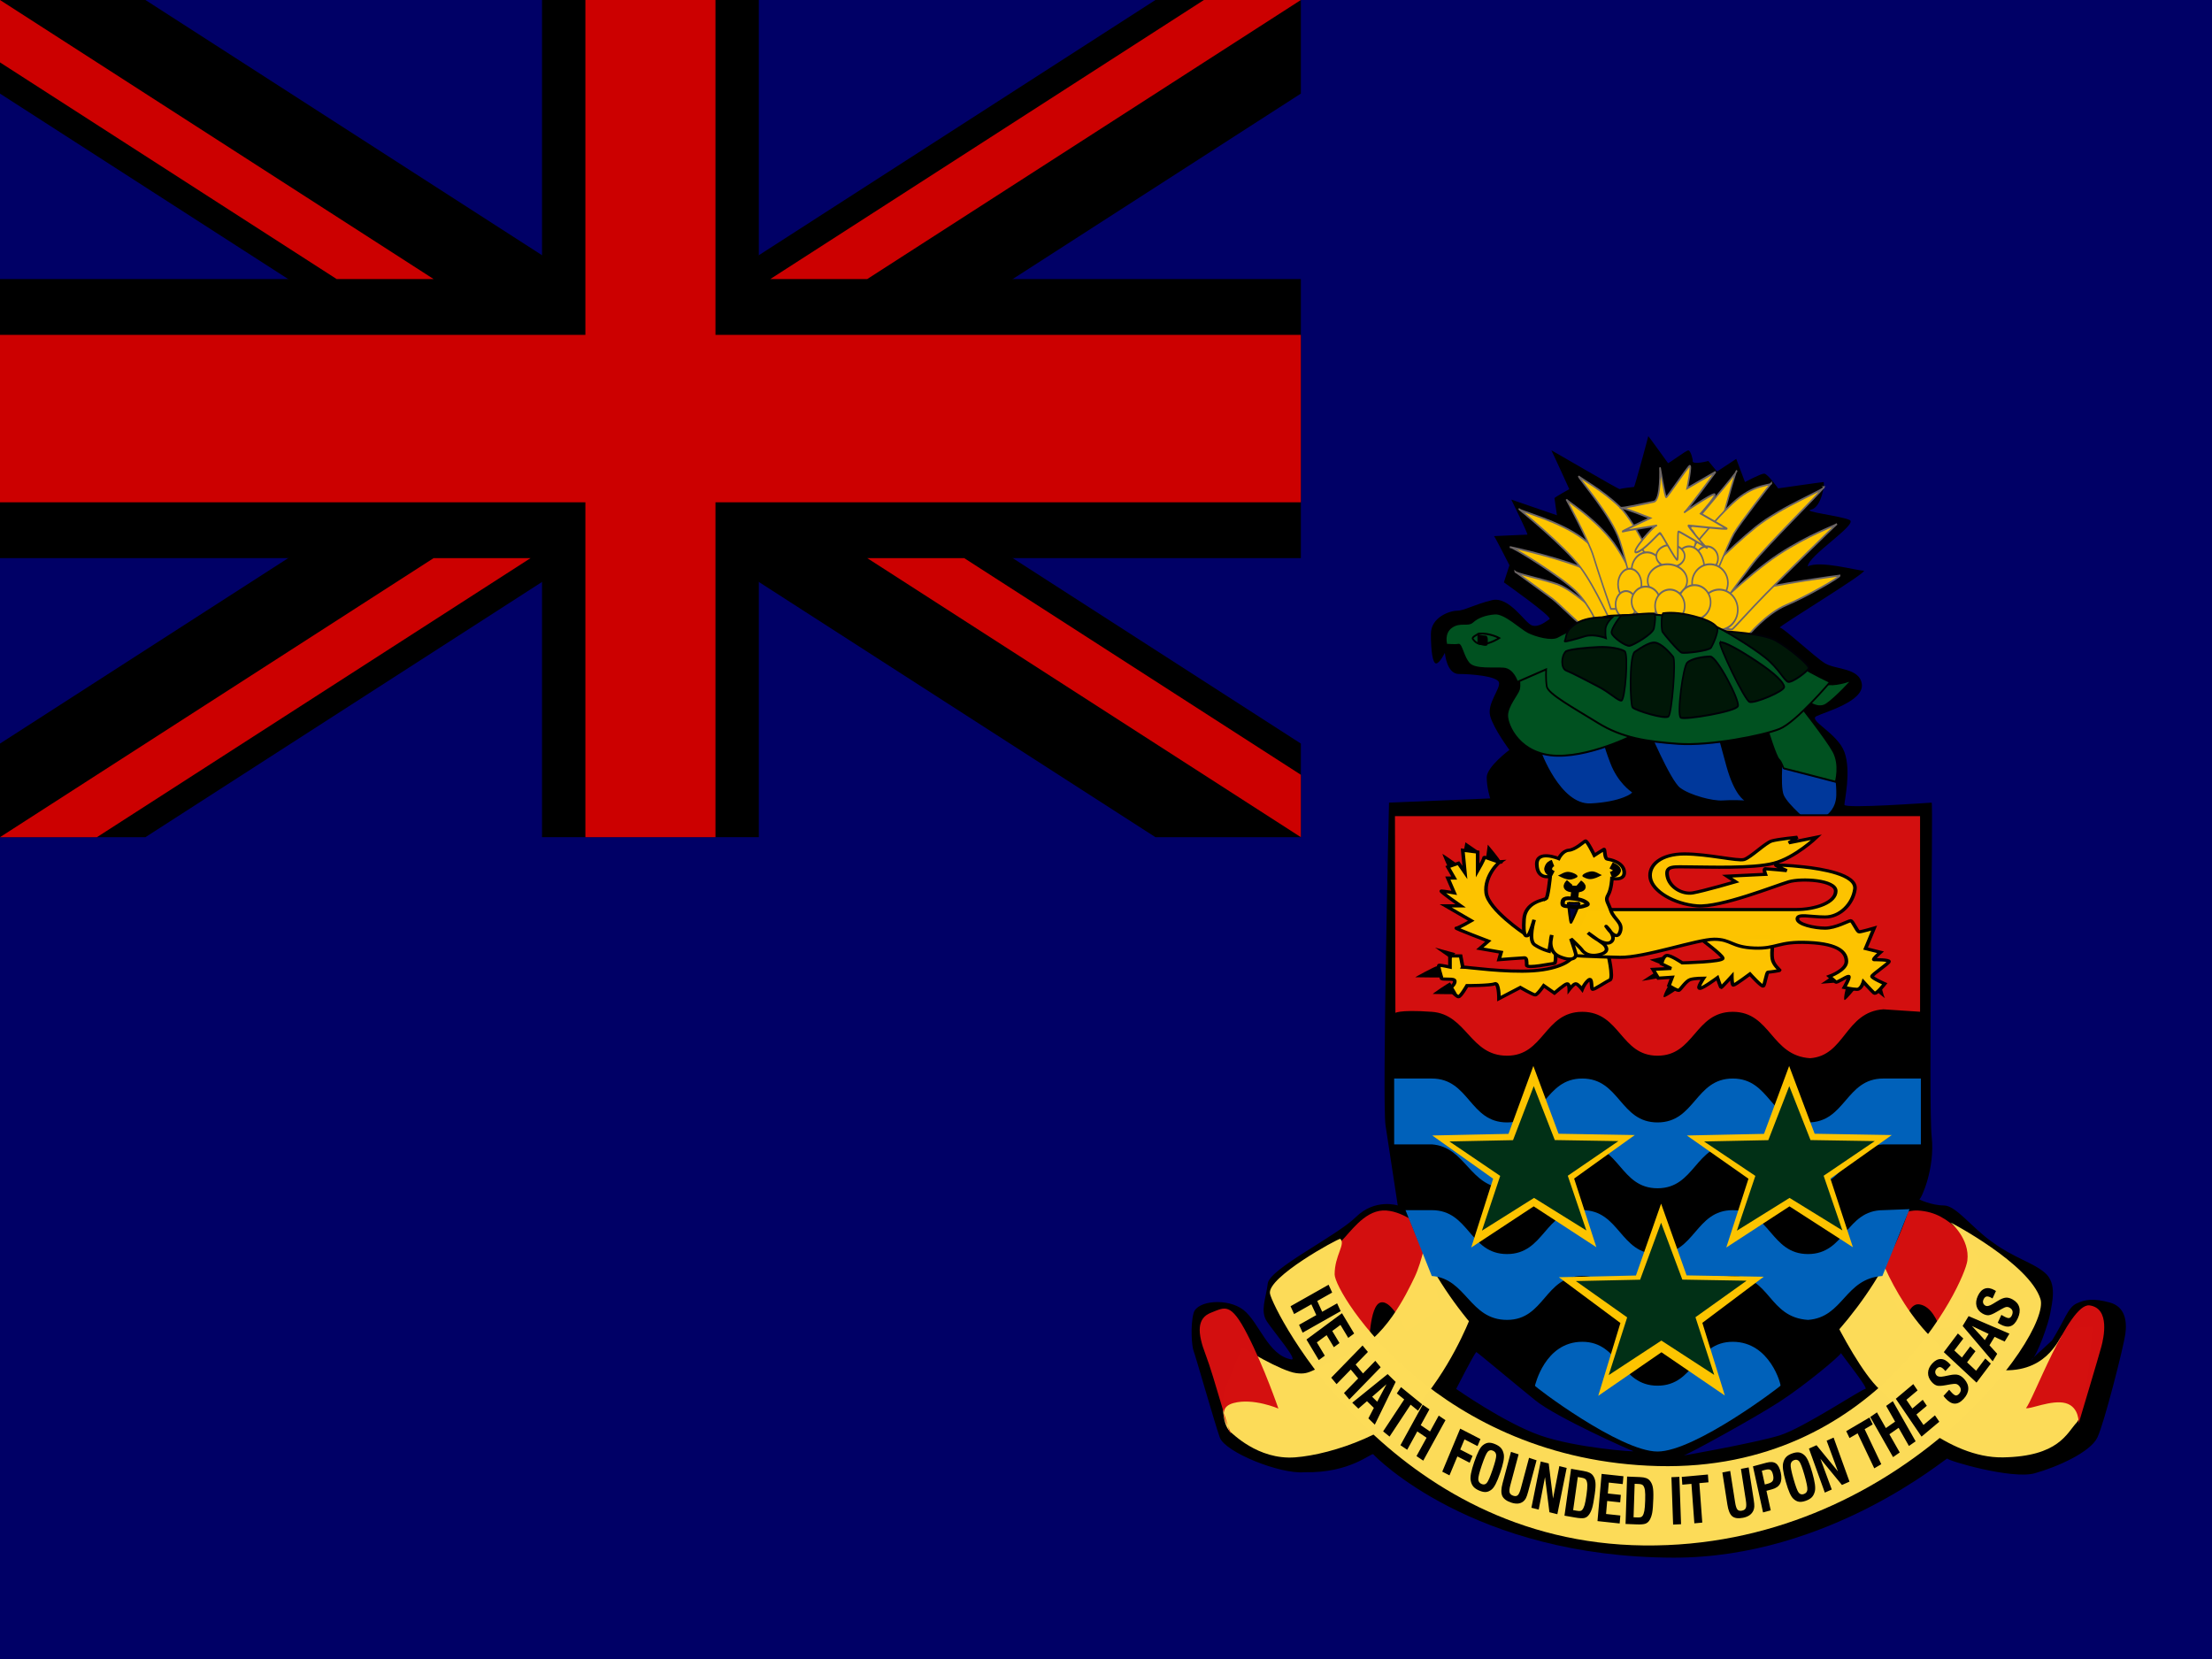 <?xml version="1.0" encoding="UTF-8" standalone="no"?>
<svg id="svg1" xmlns:rdf="http://www.w3.org/1999/02/22-rdf-syntax-ns#" xmlns="http://www.w3.org/2000/svg" height="480" width="640" version="1" y="0" x="0" xmlns:cc="http://creativecommons.org/ns#" xmlns:dc="http://purl.org/dc/elements/1.1/">
 <g id="flag">
  <rect id="rect124" height="480" width="640" y="7.1054e-15" x="0" stroke-width="1pt" fill="#006"/>
  <g id="g3186" transform="matrix(.781 0 0 .781 0 -0)">
   <rect id="rect4050" fill-rule="evenodd" height="256" width="512" y="0" x="0" fill="#006"/>
   <g id="g584" stroke-width="1pt" transform="matrix(8.032 0 0 10.338 0 0)">
  <path id="path146" fill="FFF" d="m0 0v3.354l53.292 26.646h6.708v-3.354l-53.292-26.646h-6.708zm60 0v3.354l-53.292 26.646h-6.708v-3.354l53.292-26.646h6.708z"/>
  <path id="path136" fill="FFF" d="m25 0v30h10v-30h-10zm-25 10v10h60v-10h-60z"/>
  <path id="path141" fill="#c00" d="m0 12v6h60v-6h-60zm27-12v30h6v-30h-6z"/>
  <path id="path150" fill="#c00" d="m0 30 20-10h4.472l-20 10h-4.472zm0-30 20 10h-4.472l-15.528-7.764v-2.236zm35.528 10 20-10h4.472l-20 10h-4.472zm24.472 20-20-10h4.472l15.528 7.764v2.236z"/>
   </g>
  </g>
  <g id="g4245" transform="matrix(1.024 0 0 1.024 -283.01 45.714)">
   <path id="path852" d="m714.2 130.3c-0.986 0.596-2.958 2.383-4.93 1.788-1.972-0.596-6.409-8.342-11.339-7.151-4.93 1.192-7.888 2.979-9.86 2.979-1.972 0-7.395 1.788-7.395 6.554 0 4.767 0.493 8.343 1.479 8.343 0.986 0 2.465-2.979 2.465-2.979s0.493 5.959 3.944 5.959 10.846 0.596 11.339 2.384c0.493 1.788-3.451 5.959-2.465 9.534 0.986 3.575 5.423 9.534 5.423 9.534s-6.409 4.767-6.409 7.747 0.986 5.959 0.986 5.959l-28.594 1.192s-1.972 84.617-0.986 91.173c0.986 6.552 3.451 22.642 3.451 22.642s-6.409-2.084-11.832 3.28c-5.423 5.363-24.403 14.597-24.896 18.768-0.493 4.171-2.219 7.748-0.246 10.727 1.972 2.979 8.911 11.074 6.902 10.727-6.619-1.141-9.081-10.545-13.557-14.003-4.398-3.396-13.064-2.682-14.05 0.891-0.986 3.577-0.493 9.534 0 10.727 0.493 1.192 5.916 20.261 7.395 24.432s17.008 10.426 23.91 9.832c13.064 0.297 18.98-5.66 19.473-5.062 0.493 0.594 28.106 29.07 84.795 29.197 44.129 0.098 77.4-28.603 77.4-28.005 0 0.594 18.241 5.958 24.65 4.171 6.409-1.79 15.776-5.961 17.748-10.132 1.972-4.171 7.395-25.624 7.888-29.197 0.493-3.577 0-7.748-4.437-8.94s-6.902-0.895-9.367 0.297-3.205 4.472-6.902 10.429c-1.972 1.79-7.148 6.556-5.669 5.363s4.683-10.129 5.176-13.111c0.493-2.979 1.972-8.342-1.479-11.321-3.451-2.979-8.737-4.196-14.79-8.639-5.748-3.939-10.352-10.429-13.804-10.429-3.451 0-7.395-1.787-6.902-1.787 0.493 0 4.445-8.657 3.459-17.594-0.986-8.94 0.485-94.434-0.008-94.434-0.493 0-24.65 1.788-24.65 0.596s1.972-9.534 0-14.897c-1.972-5.363-10.353-8.939-7.888-10.13 2.465-1.192 13.311-4.171 12.818-8.939-0.493-4.767-7.395-4.171-10.353-5.959-2.958-1.788-11.832-10.13-12.818-10.13-0.986 0 25.635-16.089 23.664-16.089-1.972 0-12.325-2.979-15.776-1.192 0-2.979 14.297-11.918 11.832-13.11-2.465-1.192-13.804-2.384-10.846-2.979 2.958-0.596 3.944-7.747 3.451-7.747-0.493 0-12.818 1.788-12.818 1.788s-2.958-4.171-3.944-4.171c-0.986 0-5.423 2.383-5.423 2.383l-2.465-6.555-5.423 3.576-2.465-2.979s-4.437 1.192-4.437 0c0.186-0.043-0.511-2.992-1.208-2.992-0.697 0-5.578 3.792-5.752 3.581-0.174-0.211-5.577-7.795-5.577-7.584 0 0.211-3.835 14.326-4.009 14.326-0.174 0-3.835 0.421-4.009 0.632-0.174 0.211-19.522-11.166-19.347-10.955 0.174 0.211 5.054 10.955 5.054 10.955s-4.183 2.318-4.183 2.528c0 0.211 0.697 4.845 0.697 4.845l-12.9-4.425s4.881 9.902 4.532 9.902c-0.349 0-9.586 0.421-9.412 0.421 0.174 0 4.357 8.216 4.357 8.216l-1.569 4.846s13.884 9.798 12.898 10.394zm82.33 207.37c1.232 1.787 7.888 10.129 6.902 10.129-0.986 0-17.501 11.024-24.157 13.111-6.655 2.084-28.347 5.958-27.115 5.66 1.232-0.297 19.479-10.288 26.874-15.053 7.395-4.765 17.495-13.252 17.495-13.847zm-103.04-0.301c-0.986 1.192-5.669 10.429-5.669 10.429s13.557 9.534 23.664 13.111c10.106 3.573 27.361 4.765 26.375 4.468-0.986-0.297-21.692-9.534-27.608-14.3-5.916-4.769-16.515-13.709-16.762-13.709z" fill-rule="evenodd" stroke-width="1pt" fill="FFF"/>
   <g id="g820" fill-rule="evenodd" transform="matrix(.3 0 0 .362 586 193.89)" stroke="#6d6666" fill="#fec500">
  <path id="path793" d="m394.65-212.97s28.777 17.265 35.354 21.376 27.954 22.199 29.598 21.377c1.645-0.822 13.155-9.866 13.155-9.866s-23.843-18.91-38.642-23.021-39.465-8.222-39.465-9.866z" stroke-width="1.403"/>
  <path id="path795" d="m390.54-231.88c2.467 0 47.687 23.022 61.664 34.532s19.732 26.31 21.377 26.31c1.644 0 23.021-3.289 22.198-3.289-0.822 0-9.866-29.598-30.42-38.642-20.555-9.044-73.996-18.911-74.819-18.911z" stroke-width="1.403"/>
  <path id="path803" d="m603.48-296.01c-0.822 0-9.044 24.666-11.511 32.065-2.466 7.4-6.577 23.021-6.577 23.021s-36.176 3.289-34.532-0.822c1.645-4.111 55.086-54.264 52.62-54.264z" transform="translate(0 4.651)" stroke-width="1.403"/>
  <path id="path796" d="m398.76-261.48s42.754 28.776 57.553 45.22c14.799 16.443 29.598 45.22 30.42 45.22 0.823 0 40.287-8.222 40.287-7.4s-46.042-46.042-68.241-60.019-59.197-21.377-60.019-23.021z" stroke-width="1.403"/>
  <path id="path797" d="m443.16-273.81s21.377 32.887 25.487 44.398c4.111 11.51 16.444 41.109 16.444 41.109h33.709s-16.443-36.998-34.531-55.086-40.287-28.776-41.109-30.421z" transform="translate(0 4.651)" stroke-width="1.403"/>
  <path id="path798" d="m454.66-291.9c0.823 2.467 31.243 31.243 38.643 50.153 7.399 18.91 13.155 42.754 13.155 42.754l29.598-7.4s-26.31-48.509-42.753-61.664c-16.444-13.154-36.998-22.198-38.643-23.843z" transform="translate(0 4.651)" stroke-width="1.403"/>
  <path id="path799" d="m700.5-209.68s-61.663 6.578-83.862 12.333-34.532 27.132-34.532 27.132 28.777 10.688 30.421 9.044 18.91-18.91 37.82-25.488c18.91-6.577 51.797-22.199 50.153-23.021z" stroke-width="1.403"/>
  <path id="path800" d="m698.03-249.97c-1.645 0.823-50.975 41.11-66.597 54.264-15.621 13.155-30.421 27.132-32.065 27.954-1.644 0.823-32.065-4.11-30.421-5.755 1.645-1.644 45.22-36.998 73.997-52.619 28.776-15.622 52.619-22.199 55.086-23.844z" stroke-width="1.403"/>
  <path id="path801" d="m685.7-278.75c-4.933 5.755-53.442 45.22-66.597 59.197s-34.531 38.643-34.531 38.643-25.488-11.511-23.843-16.444c1.644-4.933 36.175-33.709 60.841-50.153 24.665-16.444 66.596-29.599 64.13-31.243z" stroke-width="1.403"/>
  <path id="path802" d="m636.37-282.04c-0.822 0.823-29.598 31.243-35.354 39.465-5.755 8.222-23.021 44.398-23.021 44.398s-25.487-22.199-25.487-23.021 32.065-34.532 50.975-47.687 33.709-10.688 32.887-13.155z" stroke-width="1.403"/>
  <path id="path818" d="m565.09-241.77c0 5.779-4.685 10.465-10.465 10.465-5.779 0-10.465-4.685-10.465-10.465 0-5.779 4.685-10.465 10.465-10.465 5.779 0 10.465 4.685 10.465 10.465z" transform="translate(0 4.651)" stroke-width="1.122pt"/>
  <path id="path819" d="m586.02-227.81c0 5.137-4.685 9.302-10.465 9.302-5.779 0-10.465-4.165-10.465-9.302s4.685-9.302 10.465-9.302c5.779 0 10.465 4.165 10.465 9.302z" transform="translate(0 4.651)" stroke-width="1.122pt"/>
  <path id="path817" d="m539.51-238.28c0 5.137-5.726 9.302-12.79 9.302-7.064 0-12.79-4.165-12.79-9.302s5.726-9.302 12.79-9.302c7.064 0 12.79 4.165 12.79 9.302z" transform="translate(0 4.651)" stroke-width="1.122pt"/>
  <path id="path815" d="m573.23-219.09c0 9.954-6.507 18.022-14.534 18.022-8.027 0-14.534-8.069-14.534-18.022 0-9.954 6.507-18.022 14.534-18.022 8.027 0 14.534 8.069 14.534 18.022z" transform="translate(0 4.651)" stroke-width="1.122pt"/>
  <path id="path805" d="m533.7-218.51c0 7.706-6.507 13.953-14.534 13.953-8.027 0-14.534-6.247-14.534-13.953 0-7.706 6.507-13.953 14.534-13.953 8.027 0 14.534 6.247 14.534 13.953z" transform="translate(0 4.651)" stroke-width="1.122pt"/>
  <path id="path810" d="m513.93-207.46c0 6.743-4.946 12.209-11.046 12.209-6.101 0-11.046-5.466-11.046-12.209 0-6.743 4.946-12.209 11.046-12.209 6.101 0 11.046 5.466 11.046 12.209z" transform="translate(0 4.651)" stroke-width="1.122pt"/>
  <path id="path813" d="m595.32-208.63c0 8.027-7.548 14.534-16.86 14.534-9.311 0-16.86-6.507-16.86-14.534 0-8.027 7.548-14.534 16.86-14.534 9.311 0 16.86 6.507 16.86 14.534z" transform="translate(0 4.651)" stroke-width="1.122pt"/>
  <path id="path806" d="m554.63-229.56c0 4.816-5.987 8.72-13.372 8.72-7.385 0-13.372-3.904-13.372-8.72s5.987-8.72 13.372-8.72c7.385 0 13.372 3.904 13.372 8.72z" transform="translate(0 4.651)" stroke-width="1.122pt"/>
  <path id="path807" d="m556.95-210.37c0 7.064-8.329 12.79-18.604 12.79s-18.604-5.726-18.604-12.79c0-7.064 8.329-12.79 18.604-12.79s18.604 5.726 18.604 12.79z" transform="translate(0 4.651)" stroke-width="1.122pt"/>
  <path id="path814" d="m604.62-187.7c0 8.669-7.809 15.697-17.441 15.697s-17.441-7.028-17.441-15.697 7.809-15.697 17.441-15.697c9.633 0 17.441 7.028 17.441 15.697z" transform="translate(0 4.651)" stroke-width="1.122pt"/>
  <path id="path809" d="m509.28-191.77c0 5.779-4.425 10.465-9.883 10.465s-9.883-4.685-9.883-10.465c0-5.779 4.425-10.465 9.883-10.465s9.883 4.685 9.883 10.465z" transform="translate(0 4.651)" stroke-width="1.122pt"/>
  <path id="path812" d="m579.04-193.51c0 7.385-6.768 13.372-15.116 13.372-8.348 0-15.116-5.987-15.116-13.372 0-7.385 6.768-13.372 15.116-13.372 8.348 0 15.116 5.987 15.116 13.372z" transform="translate(0 4.651)" stroke-width="1.122pt"/>
  <path id="path808" d="m531.37-194.09c0 6.422-5.987 11.627-13.371 11.627-7.385 0-13.371-5.206-13.371-11.627 0-6.422 5.987-11.627 13.371-11.627 7.385 0 13.371 5.206 13.371 11.627z" transform="translate(0 4.651)" stroke-width="1.122pt"/>
  <path id="path811" d="m554.63-190.61c0 7.064-6.247 12.79-13.953 12.79-7.706 0-13.953-5.726-13.953-12.79 0-7.064 6.247-12.79 13.953-12.79 7.706 0 13.953 5.726 13.953 12.79z" transform="translate(0 4.651)" stroke-width="1.122pt"/>
  <path id="path804" d="m494.16-267.35c3.488 0 27.906 8.139 27.906 8.139s-30.232 11.628-25.581 10.465 33.72-4.651 31.394-4.651c-2.325 0-25.58 22.092-18.604 20.929 6.977-1.162 20.93-15.115 22.092-15.115 1.163 0 15.116 22.092 16.279 20.929 1.162-1.163 0-22.092 1.162-22.092 1.163 0 29.069 13.953 26.743 12.79-2.325-1.163-18.603-17.441-17.441-17.441 1.163 0 38.371 3.488 36.045 2.325-2.325-1.162-24.417-11.627-24.417-11.627s16.278-15.115 12.79-15.115-30.231 15.115-27.906 13.952c2.326-1.162 29.069-31.393 29.069-31.393l-26.743 12.79s4.651-18.604 2.325-17.442c-2.325 1.163-20.929 24.418-22.092 24.418s-5.814-23.255-5.814-23.255 1.163 25.58-5.813 26.743c-6.977 1.163-31.394 5.814-31.394 4.651z" transform="translate(0 4.651)" stroke-width="1.122pt"/>
   </g>
   <g id="g775" fill-rule="evenodd" transform="matrix(.3 0 0 .362 618.89 139.61)">
  <path id="path772" d="m308.71 75.082c0.581 2.325 19.185 44.184 47.672 43.021s40.114-8.139 38.952-8.72c-1.163-0.582-13.372-7.558-20.348-22.674-6.977-15.116-8.14-21.511-8.14-21.511l-58.136 9.883z" fill="#00389b"/>
  <path id="path773" d="m410.45 58.804s20.929 41.277 30.231 47.09c9.302 5.814 30.813 10.465 40.115 9.884 9.302-0.582 20.348 0 20.348 0s-9.302-4.07-16.86-26.743-9.883-30.231-9.883-30.231h-63.951z" fill="#00389b"/>
  <path id="path774" d="m538.35 73.919s-4.069 30.231 0 37.789c4.07 7.558 24.418 21.511 24.418 21.511s24.417-2.907 24.998-21.511c0.582-18.604-8.139-36.045-8.139-36.045l-41.277-1.744z" fill="#00389b"/>
  <path id="path767" d="m288.94 21.015s1.163 4.651 0 8.139-11.046 12.79-11.046 20.348c0 7.558 11.627 30.812 47.091 31.394 35.463 0.581 80.229-19.185 79.647-19.767-0.58-0.581-84.88-56.974-86.04-56.393-1.16 0.582-29.65 17.441-29.65 16.279z" stroke="#000" stroke-width="1.122pt" fill="#005120"/>
  <path id="path768" d="m523.23 61.129s7.557 20.348 10.464 22.674c2.907 2.325 4.07 6.976 4.651 6.976s48.835 10.464 48.835 10.464 4.651-13.371-2.325-23.836c-6.977-10.465-33.138-37.789-33.138-37.789l-28.49 21.511z" stroke="#000" stroke-width="1.122pt" fill="#005120"/>
  <path id="path769" d="m556.37 36.13c1.162 0 12.79 9.883 22.092 4.651 9.301-5.232 24.417-19.185 24.417-19.185s-12.79 4.07-22.092 3.488c-9.302-0.582-23.836 11.627-24.417 11.046z" stroke="#000" stroke-width="1.122pt" fill="#005120"/>
  <path id="path766" d="m287.2 23.34s-3.488-9.883-12.79-10.465c-9.302-0.581-26.162 1.163-31.975-3.488-5.814-4.651-7.558-15.697-10.465-15.116-2.907 0.581-10.465 0-11.046 0s-3.488-9.302 4.651-13.953c8.139-4.651 15.116-0.581 19.766-4.07 4.651-3.488 11.628-5.814 20.93-6.395 9.302-0.581 24.417 11.628 31.394 14.534 6.976 2.907 22.092 6.395 27.905 3.488 5.814-2.907 38.371-15.697 49.998-16.278 11.627-0.581 36.045-1.163 45.347-0.581 9.302 0.581 45.928 5.232 56.974 10.465 11.046 5.232 69.764 25.58 77.903 30.231 8.139 4.651 26.162 11.627 26.162 11.627s-31.976 31.394-47.672 36.626c-15.697 5.232-65.695 13.372-95.345 11.627-29.65-1.744-52.904-4.651-75.578-16.278-22.68-11.626-47.1-22.672-48.26-28.486-1.16-5.813-0.58-13.371-0.58-13.371l-27.324 9.883z" stroke="#000" stroke-width="1.122pt" fill="#005120"/>
  <path id="path770" d="m251.15-14.449c-1.163 0.581-6.976 2.907-5.814 4.07 1.163 1.163 3.489 4.651 10.465 4.069 6.977-0.581 14.534-4.651 14.534-4.651s-8.72-4.07-19.185-3.488z" stroke="#000" stroke-width="1.122pt" fill="#005120"/>
  <path id="path771" d="m250.57-13.286v6.395s8.139 2.325 8.139 0.581c0-1.744 0.581-5.814-1.163-5.814s-6.395-0.581-6.976-1.163z" stroke="#000" stroke-width="1.122pt"/>
  <path id="path757" d="m331.95-8.453c2.056-3.7 0-8.633 11.922-14.388 11.921-5.755 32.681-4.111 32.681-4.111s-5.96 4.522-6.166 9.249c-0.205 4.728 0.411 6.783 0.411 6.783s-11.305-3.7-19.938-1.439c-8.633 2.261-18.704 4.522-18.91 3.905z" stroke="#000007" stroke-width="1.122pt" fill="#001707"/>
  <path id="path758" d="m385.4-28.596c-1.233 0.617-10.277 10.688-9.25 13.772 1.028 3.083 13.155 10.483 17.061 9.866 3.905-0.617 21.787-9.249 22.815-13.566 1.028-4.316 1.85-10.072 0.411-11.305-1.439-1.233-30.832 1.644-31.037 1.233z" stroke="#000007" stroke-width="1.122pt" fill="#001707"/>
  <path id="path760" d="m424.66-30.24c-2.261 2.261-1.439 13.155-0.617 14.388 0.822 1.233 15.005 15.416 18.088 16.238 3.083 0.822 25.899-1.439 27.749-3.905s7.399-12.949 5.755-15.416c-1.645-2.467-6.578-5.755-21.788-9.044s-24.254-2.878-29.187-2.261z" stroke="#000007" stroke-width="1.122pt" fill="#001707"/>
  <path id="path761" d="m482.82-16.469c3.7 1.85 25.282 12.333 38.026 20.76 12.743 8.427 17.882 18.088 21.582 18.91 3.7 0.822 18.704-8.222 19.321-10.688 0.617-2.467-18.293-15.621-31.037-21.582-12.744-5.961-47.892-6.783-47.892-7.4z" stroke="#000007" stroke-width="1.122pt" fill="#001707"/>
  <path id="path762" d="m478.3-7.63c-1.85 1.644 23.021 45.014 27.748 46.453 4.728 1.439 33.093-8.427 32.682-11.716-0.41-3.288-7.81-9.866-25.28-19.526-17.47-9.661-31.65-16.033-35.15-15.21z" stroke="#000007" stroke-width="1.122pt" fill="#001707"/>
  <path id="path763" d="m447.47 8.196c-3.905 2.261-10.071 41.109-6.166 42.959 3.905 1.85 52.003-4.728 53.853-9.044 1.849-4.316-19.733-38.642-26.105-38.642-6.371 0-17.882 1.644-21.582 4.728z" stroke="#000007" stroke-width="1.122pt" fill="#001707"/>
  <path id="path764" d="m397.73-0.025c-5.14 4.728-4.11 40.903-1.85 43.164 2.261 2.261 30.831 9.661 33.914 6.989 3.084-2.672 7.195-43.37 4.317-46.453-2.878-3.083-10.894-10.483-17.06-11.099-6.167-0.617-16.444 5.961-19.321 7.4z" stroke="#000007" stroke-width="1.122pt" fill="#001707"/>
  <path id="path765" d="m333.19-0.642c-4.728 3.7-4.933 13.36 0.205 15.005 5.139 1.644 17.882 7.194 29.804 12.333 11.922 5.139 18.705 11.305 22.199 11.099 3.494-0.206 6.783-36.381 3.083-38.437-3.7-2.055-14.594-3.7-24.871-3.289-10.277 0.411-25.282 1.439-30.42 3.289z" stroke="#000007" stroke-width="1.122pt" fill="#001707"/>
   </g>
   <path id="path643" d="m655.26 306.14c2.528-2.462 6.461-8.479 11.798-8.752 5.337-0.274 10.956 4.649 10.956 4.649s5.618 22.976 5.337 22.976c-0.281 0-9.27 6.564-9.551 6.564-0.281 0-3.933-9.026-7.304-8.206-3.371 0.821-3.09 13.129-3.652 12.309-0.562-0.821-14.888-17.779-14.326-18.326 0.562-0.547 7.023-10.393 6.742-11.214z" fill-rule="evenodd" fill-opacity=".996" stroke-width="1pt" fill="#d40f0f"/>
   <path id="path642" d="m803.59 303.13c1.685-0.273 9.27-6.017 14.607-5.743 5.338 0.273 8.428 2.735 11.237 5.196 2.808 2.462 6.18 8.752 6.18 8.752s-6.742 18.599-7.303 18.599-3.372 1.642-3.933 0.274-2.247-5.745-5.618-6.292c-3.37-0.547-4.213 6.017-4.213 6.017l-10.955-26.804z" fill-rule="evenodd" fill-opacity=".996" stroke-width="1pt" fill="#d40f0f"/>
   <path id="path640" d="m807.24 308.88c0 1.642 10.394 27.353 27.249 32.275 16.854 4.924 22.192-4.649 24.157-7.931 1.967-3.283 8.99-3.009 8.99-3.009s-1.685 24.07-4.495 27.078c-2.808 3.009-5.057 9.573-20.787 9.846-15.73 0.274-30.057-14.769-34.832-19.146-4.777-4.377-10.957-15.863-13.485-21.061-2.527-5.196 13.484-17.504 13.203-18.052z" fill-rule="evenodd" fill-opacity=".996" stroke-width="1pt" fill="#fddc59"/>
   <path id="path641" d="m624.08 360.02c0.281 0 7.585 7.932 18.259 7.111 10.675-0.82 28.934-7.111 37.361-18.052 8.427-10.94 12.641-22.702 12.641-22.702s-12.36-21.881-12.641-21.881c-0.281 0-1.405 7.111-3.652 11.761-2.247 4.649-8.427 17.778-18.821 21.882-10.394 4.103-10.394 5.743-14.607 5.196-4.214-0.547-15.169-7.111-15.169-7.385 0-0.273-5.337 12.856-5.337 12.856s-1.124 8.479 1.966 11.214z" fill-rule="evenodd" fill-opacity=".996" stroke-width="1pt" fill="#fddc59"/>
   <path id="path637" d="m655.07 305.38c-0.795 0-20.658 10.831-19.863 15.473 0.794 4.641 34.165 70.399 105.67 71.172 71.507 0.774 115.21-59.569 112.03-69.626-3.178-10.056-25.424-21.661-25.424-21.661s5.561 4.641 4.767 10.831c-0.795 6.189-25.426 59.569-87.399 58.023-61.974-1.548-91.372-48.738-91.372-54.154 0-5.415 3.178-8.51 1.589-10.057z" fill-rule="evenodd" fill-opacity=".996" stroke-width="1pt" fill="#fddc59"/>
   <path id="path639" d="m848.81 353.19c1.687-1.368 12.08-29.814 17.979-28.993 5.9 0.821 3.933 9.299 3.372 11.488-0.562 2.188-6.462 21.881-6.462 21.881s0.282-4.649-3.652-5.743c-3.932-1.094-10.394 1.915-11.237 1.368z" fill-rule="evenodd" fill-opacity=".996" stroke-width="1pt" fill="#d40f0f"/>
   <path id="path638" d="m624.08 360.31c0-1.546-4.767-6.962 0.794-8.51 5.562-1.546 12.713 1.548 12.713 1.548s-3.973-11.605-8.74-20.888c-4.767-9.283-6.356-7.735-10.329-6.189-3.973 1.548-3.876 5.642-1.492 11.831 2.384 6.189 7.054 23.756 7.054 22.208z" fill-rule="evenodd" fill-opacity=".996" stroke-width="1pt" fill="#d40f0f"/>
   <g id="g1773">
  <polygon id="polygon744" fill="#fdc400" fill-rule="evenodd" transform="matrix(.383 0 0 .389 593.86 42.315)" d="m 249.942,680.315 17.996,-59.981 -49.989,-37.718 62.606,-1.419 20.425,-59.198 20.696,59.103 62.612,1.132 -49.815,37.947 18.271,59.897 -51.484,-35.651 z" stroke-width="1pt" points="249.94 680.32 267.94 620.33 217.95 582.62 280.56 581.2 300.98 522 321.68 581.1 384.29 582.24 334.47 620.18 352.74 680.08 301.26 644.43"/>
  <path id="path740" d="m673.23 325.98-0.001 256.89c0.59 125.55-148.82 235.49-248.03 256.89-99.22-21.4-248.62-131.34-248.03-256.88v-256.89h496.06z" fill-rule="evenodd" transform="matrix(.3 0 0 .35 617.15 71.606)" stroke-width="1pt" fill="FFF"/>
  <path id="path556" d="m177.16 325.98 0.421 160.73s2.386-3.288 35.012-1.284c32.627 2.004 35.433 35.433 70.867 35.433 35.433 0 35.433-35.433 70.866-35.433s35.433 35.433 70.866 35.433 35.433-35.433 70.866-35.433 35.433 35.433 72.87 37.459c33.429-2.026 33.429-37.459 69.062-39.463l35.233 2.004v-159.45h-496.06z" fill-rule="evenodd" fill-opacity=".996" transform="matrix(.3 0 0 .35 617.15 71.606)" stroke="#000" stroke-width="1.122pt" fill="#d40f0f"/>
  <path id="path557" d="m177.16 432.28v53.15h35.433c32.627 2.004 35.432 35.433 70.866 35.433 35.433 0 35.433-35.433 70.866-35.433s35.433 35.433 70.866 35.433 35.434-35.433 70.867-35.433 33.429 33.407 70.866 35.433c33.429-2.026 35.233-33.429 70.866-35.433h35.433v-53.15h-35.433c-35.433 0-35.433 35.433-70.866 35.434-35.433-0.001-35.433-35.434-70.866-35.434s-35.433 35.433-70.867 35.433c-35.433 0-35.433-35.433-70.866-35.433s-35.433 35.433-70.866 35.433-35.433-35.433-70.866-35.433h-35.433z" fill-rule="evenodd" fill-opacity=".996" transform="matrix(.3 0 0 .35 617.15 108.8)" stroke-width="1pt" fill="#0062bb"/>
  <path id="path558" d="m187.85 432.28 24.745 53.15c32.627 2.004 35.432 35.433 70.866 35.433 35.433 0 35.433-35.433 70.866-35.433s35.433 35.433 70.866 35.433 35.434-35.433 70.867-35.433 33.429 33.407 70.866 35.433c33.429-2.026 34.411-33.429 70.044-35.433l25.567-53.972-24.745 0.822c-35.433 0-35.433 35.433-70.866 35.434-35.433-0.001-35.433-35.434-70.866-35.434s-35.433 35.433-70.867 35.433c-35.433 0-35.433-35.433-70.866-35.433s-35.433 35.433-70.866 35.433-35.433-35.433-70.866-35.433h-24.745z" fill-rule="evenodd" fill-opacity=".996" transform="matrix(.3 0 0 .35 617.15 145.99)" stroke-width="1pt" fill="#0062bb"/>
  <path id="path559" d="m425.2 520.87c35.434 0 116.62-53.15 115.79-53.15 0.823 0-9.494-35.433-44.927-35.433s-35.433 35.433-70.867 35.433c-35.433 0-35.433-35.433-70.866-35.433s-44.477 35.433-44.556 35.433c-1.645 0 79.989 53.15 115.42 53.15z" fill-rule="evenodd" fill-opacity=".996" transform="matrix(.3 0 0 .35 617.15 183.18)" stroke-width="1pt" fill="#0062bb"/>
  <g id="g611" transform="matrix(1.465 0 0 1.275 556.79 30.774)">
   <path id="path577" d="m90.849 117.57c0.822 0 8.222 1.233 13.565 0.822 5.344-0.411 7.4-2.467 7.4-2.878v-1.233h6.988s1.233 5.755 0.411 6.166-2.878 2.056-3.289 2.056 0-2.878-0.822-2.056-1.233 2.056-1.233 2.056-0.822-1.234-1.233-1.234-1.233 1.234-1.233 1.234 0-1.234-0.412-1.234c-0.411 0-2.466 2.056-2.466 2.056l-2.055-1.645s-1.234 2.056-1.645 2.056-2.877-1.644-2.877-1.644l-4.111 2.466s0-3.7-0.822-3.289c-0.822 0.411-5.344 0.411-5.344 0.411s-1.233 2.467-1.644 2.467-2.055-2.055-1.644-2.055 1.233-1.234 0.822-1.645c-0.411-0.411-2.466 0-2.466-0.411s-0.822-2.878-0.411-2.878 2.055 0.412 2.055 0.412v-2.467h2.055l0.411 2.467z" fill-rule="evenodd" fill-opacity=".996" transform="translate(-.139 37.594)" stroke="#000" stroke-width=".701" fill="#fdc400"/>
   <path id="path578" d="m98.248 94.136c-0.411 0-3.289 3.289-2.878 6.988 0.411 3.7 7.4 9.044 7.4 9.044s3.7-1.644 4.933 0 1.233 6.577 0.822 6.577-5.344 1.234-5.344 0.411c0-0.822 0-1.644-0.411-1.644s-4.933 0.411-4.933 0.411l0.411-1.644-4.111-0.822 1.644-1.645s-6.577-2.877-6.166-2.877 2.878-1.644 2.878-1.644l-4.933-3.289h2.878s-4.111-3.289-3.7-3.289c0.411 0 2.466 0.411 2.466 0.411l-1.233-3.288h1.233l-1.233-2.466 2.055-0.822 1.233 2.055-0.411-4.933 2.877 0.411v4.111s1.233-2.466 1.233-2.878c0-0.411 3.7 1.644 3.289 0.822z" fill-rule="evenodd" fill-opacity=".996" transform="translate(-.139 37.594)" stroke="#000" stroke-width=".701" fill="#fdc400"/>
   <path id="path580" d="m161.97 119.62c-0.514 0.514-2.056 1.644-2.056 1.644s3.495-0.308 3.392-0.308-1.233-1.028-1.336-1.336z" fill-rule="evenodd" fill-opacity=".996" transform="translate(-.139 37.594)"/>
   <path id="path581" d="m164.95 121.57c-0.205 0.308-0.822 3.494-0.411 3.288 0.411-0.205 2.055-2.569 2.055-2.569l-1.644-0.719z" fill-rule="evenodd" fill-opacity=".996" transform="translate(-.139 37.594)"/>
   <path id="path582" d="m169.67 121.98c0.513 0.514 2.877 2.877 2.569 2.363-0.308-0.513-0.617-2.672-0.822-2.774-0.206-0.103-1.542 0.616-1.747 0.411z" fill-rule="evenodd" fill-opacity=".996" transform="translate(-.139 37.594)"/>
   <path id="path583" d="m128.26 118.59c-0.308 0.103-2.877 2.056-2.877 2.056s4.316-0.823 4.11-0.823c-0.205 0-1.336-0.924-1.233-1.233z" fill-rule="evenodd" fill-opacity=".996" transform="translate(-.139 37.594)"/>
   <path id="path584" d="m130.93 121.06c-0.411 0.411-1.747 3.288-1.233 3.186 0.514-0.103 2.775-1.953 2.775-1.953l-1.542-1.233z" fill-rule="evenodd" fill-opacity=".996" transform="translate(-.139 37.594)"/>
   <path id="path585" d="m129.28 117.05c-0.308-0.103-2.467-1.131-2.364-1.131s2.878-0.719 2.878-0.719l-0.514 1.85z" fill-rule="evenodd" fill-opacity=".996" transform="translate(-.139 37.594)"/>
   <path id="path586" d="m88.588 115.72-3.083-2.467 3.905 1.233-0.822 1.234z" fill-rule="evenodd" fill-opacity=".996" transform="translate(-.139 37.594)"/>
   <path id="path587" d="m85.916 117.36c-0.411 0-4.316 2.466-4.214 2.466s5.447 0.103 5.344 0c-0.103-0.102-0.925-2.26-1.13-2.466z" fill-rule="evenodd" fill-opacity=".996" transform="translate(-.139 37.594)"/>
   <path id="path588" d="m88.382 120.96c-0.411 0.206-3.494 2.569-3.289 2.569 0.206 0 4.625 0.103 4.625 0s-1.233-2.466-1.336-2.569z" fill-rule="evenodd" fill-opacity=".996" transform="translate(-.139 37.594)"/>
   <path id="path589" d="m87.971 95.366s-1.131-2.878-1.028-2.878c0.103 0 2.877 2.261 2.877 2.261l-1.85 0.617z" fill-rule="evenodd" fill-opacity=".996" transform="translate(-.139 37.594)"/>
   <path id="path590" d="m91.054 91.769c0-0.103 0.308-1.85 0.308-1.85s2.775 2.158 2.672 2.158c-0.103 0-2.775 0-2.98-0.308z" fill-rule="evenodd" fill-opacity=".996" transform="translate(-.139 37.594)"/>
   <path id="path591" d="m95.371 93.105c0-0.103 0.308-2.672 0.308-2.672s2.569 3.494 2.364 3.597c-0.206 0.103-2.466-0.514-2.672-0.925z" fill-rule="evenodd" fill-opacity=".996" transform="translate(-.139 37.594)"/>
   <path id="path599" d="m137.26 110.86c0 0.206 4.316 3.7 4.419 4.522 0.102 0.822-7.811 1.028-7.811 1.028s-2.261-1.747-2.98-1.645c-0.72 0.103-1.028 1.85-1.028 1.85l1.85 1.028-3.494 0.205 1.028 1.953 2.672-0.206-0.617 1.85s1.644 1.234 1.953 1.028c0.308-0.205 1.336-2.055 2.158-2.364 0.822-0.308 2.569-0.308 2.569-0.308s-1.336 2.261-0.719 2.261c0.616 0 3.391-2.364 3.391-2.364s0.617 2.158 0.719 2.158c0.103 0 2.056-2.466 2.056-2.466s0 1.953 0.308 1.953 3.186-2.467 3.186-2.467 2.261 2.878 2.569 2.672c0.309-0.205 0.617-3.083 0.925-3.083s2.261-0.308 2.261-0.411-1.233-1.131-1.439-2.569c-0.205-1.439 0.206-4.83 0.103-4.83s-13.874 0.513-14.079 0.205z" fill-rule="evenodd" fill-opacity=".996" transform="translate(-.822 37.82)" stroke="#000" stroke-width=".701" fill="#fdc400"/>
   <path id="path598" d="m115.37 104.6h40.286c4.111 0 7.81-1.644 7.81-4.111 0-2.466-6.577-2.877-9.043-2.055-2.467 0.822-13.155 5.755-17.677 5.344s-8.632-3.289-9.043-6.166c-0.412-2.878 2.055-5.344 6.577-5.344s10.277 1.644 11.51 1.233 4.111-3.7 5.344-4.111c1.233-0.411 4.933-0.822 4.933-0.822l-1.644 1.233 5.344-1.233s-4.111 4.522-8.222 5.755c-4.111 1.233-12.743 0.822-16.032 0.822s-4.933-0.411-4.522 2.055c0.411 2.466 2.878 4.111 4.933 3.699 2.056-0.411 8.222-2.466 8.222-2.466l-1.645-1.233 7.4-0.411s-0.411-1.233 0-1.233 4.111 0.411 4.111 0.411-2.467-1.233-2.056-1.233 2.056 0 5.344 0.411c3.289 0.411 10.277 1.644 9.866 4.933-0.411 3.289-2.877 6.166-5.755 6.166s-5.344-0.822-5.344 0.412c0 1.233 3.289 2.055 5.344 2.055s4.522-1.644 4.933-1.644 1.233 2.466 1.644 2.466 2.878-0.822 2.878-0.822l-1.644 4.522 2.877 0.822s-1.644 1.644-1.233 1.644 2.877 0 2.877 0.411-3.288 2.878-3.288 3.289 2.466 1.644 2.466 1.644-1.644 2.467-2.055 2.056-2.056-2.467-2.056-2.467-0.411 1.645-1.233 1.645-2.466-0.411-2.466-0.411 1.233-2.467 0.822-2.467-2.467 1.644-2.467 1.233l-1.232-1.236s3.288-1.336 3.288-3.289c0-1.952-1.336-3.905-7.296-4.213-5.961-0.309-6.064 1.438-10.483 1.233-4.419-0.206-4.419-1.953-7.708-1.953-3.288 0-13.463 4.111-18.19 4.008-4.727-0.102-10.688-0.411-10.483-0.616 0.206-0.206 3.906-9.661 4.008-9.966z" fill-rule="evenodd" fill-opacity=".996" transform="translate(-.822 37.82)" stroke="#000" stroke-width=".701" fill="#fdc400"/>
   <path id="path592" d="m106.88 102.46c-0.411 0.206-4.008 0.72-4.214 4.522-0.205 3.803 0.309 3.803 0.72 3.597 0.411-0.205 1.233-3.494 1.233-3.494s-1.233 4.522 0.103 5.55c1.336 1.027 2.775 1.438 2.775 1.438l0.513-3.597s-1.027 3.495 1.439 4.728c2.467 1.233 3.392 0.308 3.186-0.617-0.205-0.925-0.925-3.288-0.925-3.288s1.953 2.158 2.056 2.363c0.102 0.206 1.027 1.85 3.494 1.131 2.466-0.72 0.719-2.364 0.719-2.364l-2.98-2.46s3.083 3.185 4.419 2.055-1.028-3.597-0.925-3.494 1.953 3.494 2.672 1.336-1.13-2.775-1.747-4.83c-0.617-2.056-1.131-2.261-0.514-3.495 0.617-1.233 0.72-3.596 0.72-3.596s2.569 0.617 2.363-1.542c-0.205-2.158-2.775-2.672-3.288-2.775-0.514-0.103-0.412-2.261-0.617-2.158-0.206 0.103-1.85 1.336-1.85 1.336s-1.439-3.392-1.747-3.186-1.953 1.953-3.186 2.055c-1.233 0.103-1.953 1.85-1.953 1.85s-4.316-2.055-4.213 1.336c0.103 3.392 2.569 2.569 2.569 2.672s-0.411 4.728-0.822 4.933z" fill-rule="evenodd" fill-opacity=".996" transform="translate(-.139 37.594)" stroke="#000" stroke-width=".701" fill="#fdc400"/>
   <path id="path600" d="m109.25 96.386c0.514-0.103 1.336-0.719 2.158-0.514s2.055 1.131 1.336 1.439c-0.72 0.308-1.233 0.411-1.953 0.103-0.719-0.308-1.233-0.822-1.541-1.028z" fill-rule="evenodd" fill-opacity=".996" transform="matrix(.99 -.14 .14 .99 -12.577 54.751)"/>
   <path id="path601" d="m109.25 96.386c0.514-0.103 1.336-0.719 2.158-0.514s2.055 1.131 1.336 1.439c-0.72 0.308-1.233 0.411-1.953 0.103-0.719-0.308-1.233-0.822-1.541-1.028z" fill-rule="evenodd" fill-opacity=".996" transform="matrix(-.99 -.14 -.14 .99 239.2 54.648)"/>
   <path id="path602" d="m110.99 103.17c0.103 0.514 0.411 4.831 0.616 4.522 0.206-0.308 1.748-4.419 1.645-4.419s-2.158 0.103-2.261-0.103z" fill-rule="evenodd" fill-opacity=".996" transform="translate(-5.9605e-7 37.643)" stroke="#000" stroke-width=".421" fill="#000039"/>
   <path id="path603" d="m109.96 103.17c0.049-1.215 0.822-1.13 2.467-0.925 1.644 0.206 2.466 1.028 2.363 1.234-0.102 0.205-1.438 0.719-2.569 0.616-1.336-0.411-2.298 0.089-2.261-0.925z" transform="translate(-5.9605e-7 37.789)" stroke="#000" stroke-width=".842" fill="none"/>
   <path id="path607" d="m112.43 100.08-0.206 1.953" transform="translate(-5.9605e-7 37.789)" stroke="#000" stroke-width="1.122pt" fill="none"/>
   <path id="path608" d="m119.32 94.844s1.336 0.617 1.131 1.233c-0.206 0.617-1.131 0.925-1.131 0.925" transform="translate(-5.9605e-7 37.789)" stroke="#000" stroke-width="1.122pt" fill="none"/>
   <path id="path609" d="m108.12 94.33c-0.308 0.103-0.719 0.308-0.925 1.131-0.205 0.822 0.925 1.336 0.925 1.336" transform="translate(-5.9605e-7 37.789)" stroke="#000" stroke-width="1.122pt" fill="none"/>
   <path id="path610" d="m111.19 136.13s-1.454 1.454 1.017 1.454 0.727-1.308 0.727-1.308" transform="translate(.145 .291)" stroke="#000" stroke-width="1.122pt" fill="none"/>
  </g>
  <polygon id="polygon749" fill="#fdc400" fill-rule="evenodd" transform="matrix(.348 0 0 .343 640.98 116.4)" d="m 249.942,680.315 17.996,-59.981 -49.989,-37.718 62.606,-1.419 20.425,-59.198 20.696,59.103 62.612,1.132 -49.815,37.947 18.271,59.897 -51.484,-35.651 z" stroke-width="1pt" points="249.94 680.32 267.94 620.33 217.95 582.62 280.56 581.2 300.98 522 321.68 581.1 384.29 582.24 334.47 620.18 352.74 680.08 301.26 644.43"/>
  <polygon id="polygon750" fill="#003017" fill-rule="evenodd" fill-opacity=".996" transform="matrix(.29 0 0 .272 658.43 158.85)" d="m 249.942,680.315 17.996,-59.981 -49.989,-37.718 62.606,-1.419 20.425,-59.198 20.696,59.103 62.612,1.132 -49.815,37.947 18.271,59.897 -51.484,-35.651 z" stroke-width="1pt" points="249.94 680.32 267.94 620.33 217.95 582.62 280.56 581.2 300.98 522 321.68 581.1 384.29 582.24 334.47 620.18 352.74 680.08 301.26 644.43"/>
  <polygon id="polygon751" fill="#fdc400" fill-rule="evenodd" transform="matrix(.344 0 0 .324 606.09 87.419)" d="m 249.942,680.315 17.996,-59.981 -49.989,-37.718 62.606,-1.419 20.425,-59.198 20.696,59.103 62.612,1.132 -49.815,37.947 18.271,59.897 -51.484,-35.651 z" stroke-width="1pt" points="249.94 680.32 267.94 620.33 217.95 582.62 280.56 581.2 300.98 522 321.68 581.1 384.29 582.24 334.47 620.18 352.74 680.08 301.26 644.43"/>
  <polygon id="polygon752" fill="#003017" fill-rule="evenodd" fill-opacity=".996" transform="matrix(.287 0 0 .258 623.36 127.56)" d="m 249.942,680.315 17.996,-59.981 -49.989,-37.718 62.606,-1.419 20.425,-59.198 20.696,59.103 62.612,1.132 -49.815,37.947 18.271,59.897 -51.484,-35.651 z" stroke-width="1pt" points="249.94 680.32 267.94 620.33 217.95 582.62 280.56 581.2 300.98 522 321.68 581.1 384.29 582.24 334.47 620.18 352.74 680.08 301.26 644.43"/>
  <polygon id="polygon753" fill="#fdc400" fill-rule="evenodd" transform="matrix(.348 0 0 .324 677.16 87.419)" d="m 249.942,680.315 17.996,-59.981 -49.989,-37.718 62.606,-1.419 20.425,-59.198 20.696,59.103 62.612,1.132 -49.815,37.947 18.271,59.897 -51.484,-35.651 z" stroke-width="1pt" points="249.94 680.32 267.94 620.33 217.95 582.62 280.56 581.2 300.98 522 321.68 581.1 384.29 582.24 334.47 620.18 352.74 680.08 301.26 644.43"/>
  <polygon id="polygon754" fill="#003017" fill-rule="evenodd" fill-opacity=".996" transform="matrix(.29 0 0 .258 694.65 127.56)" d="m 249.942,680.315 17.996,-59.981 -49.989,-37.718 62.606,-1.419 20.425,-59.198 20.696,59.103 62.612,1.132 -49.815,37.947 18.271,59.897 -51.484,-35.651 z" stroke-width="1pt" points="249.94 680.32 267.94 620.33 217.95 582.62 280.56 581.2 300.98 522 321.68 581.1 384.29 582.24 334.47 620.18 352.74 680.08 301.26 644.43"/>
   </g>
   <path id="path3870" d="m640.9 319.18c7.838 33.733 40.92 58.77 85.477 64.69 57.231 7.604 111.83-21.392 121.87-64.724" fill="none"/>
   <path id="text3872" d="m644.94 331.5 10.359-5.267 0.975 1.917-4.063 2.066 1.344 2.643 4.063-2.066 0.975 1.917-10.359 5.267-0.975-1.917 4.695-2.387-1.344-2.643-4.695 2.387-0.975-1.917m4.336 8.157 9.671-6.443 3.309 4.968-1.608 1.071-2.117-3.178-2.236 1.489 1.971 2.958-1.532 1.021-1.971-2.958-2.663 1.774 2.167 3.253-1.633 1.088-3.36-5.043m6.739 9.356 8.531-7.891 1.46 1.579-3.346 3.095 2.014 2.177 3.346-3.095 1.46 1.579-8.531 7.891-1.46-1.579 3.867-3.576-2.014-2.177-3.867 3.576-1.46-1.579m11.141 4.673 1.384 1.214 2.516-4.277-3.901 3.063m-5.412 1.456 9.631-7.011 2.184 1.915-5.676 10.479-1.753-1.537 1.494-2.574-1.872-1.642-2.345 1.827-1.662-1.458m8.403 7.026 5.739-7.825-2.008-1.473 1.133-1.546 5.763 4.226-1.133 1.546-2.008-1.473-5.739 7.825-1.746-1.281m4.713 3.391 6.054-9.919 1.836 1.12-2.374 3.89 2.531 1.545 2.374-3.89 1.836 1.12-6.054 9.919-1.836-1.12 2.744-4.496-2.531-1.545-2.744 4.496-1.836-1.12m11.38 6.481 4.885-10.544 5.512 2.553-0.799 1.725-3.547-1.643-1.155 2.492 3.348 1.551-0.78 1.684-3.348-1.551-2.151 4.642-1.965-0.91m10.779-1.601c-0.678 1.787-1.002 2.953-0.972 3.497 0.037 0.541 0.337 0.919 0.902 1.133 0.555 0.211 1.019 0.129 1.393-0.246 0.38-0.378 0.913-1.47 1.598-3.276s1.012-2.979 0.98-3.518c-0.032-0.539-0.328-0.915-0.888-1.128-0.56-0.212-1.03-0.127-1.412 0.255-0.382 0.382-0.916 1.477-1.601 3.283m-2.067-0.785c0.437-1.152 0.84-2.051 1.209-2.697 0.371-0.65 0.737-1.106 1.1-1.366 0.503-0.374 1.013-0.584 1.53-0.63 0.518-0.046 1.134 0.067 1.849 0.339 0.715 0.271 1.251 0.596 1.608 0.974 0.357 0.378 0.602 0.874 0.734 1.489 0.095 0.445 0.064 1.03-0.094 1.756-0.152 0.728-0.446 1.665-0.882 2.813-0.434 1.143-0.836 2.039-1.207 2.69-0.369 0.646-0.734 1.104-1.095 1.376-0.507 0.372-1.02 0.582-1.538 0.627-0.518 0.046-1.134-0.067-1.849-0.339-0.715-0.271-1.251-0.596-1.608-0.974-0.357-0.378-0.599-0.873-0.727-1.487-0.098-0.436-0.071-1.017 0.081-1.745 0.154-0.732 0.45-1.675 0.887-2.827m9.995-2.468 2.076 0.618-2.235 7.507c-0.256 0.858-0.326 1.472-0.21 1.843 0.122 0.367 0.45 0.63 0.985 0.789 0.53 0.158 0.943 0.113 1.237-0.136 0.299-0.247 0.579-0.807 0.839-1.679l2.227-7.478 2.047 0.609-2.289 7.688c-0.223 0.747-0.429 1.282-0.619 1.603-0.184 0.318-0.413 0.578-0.689 0.779-0.415 0.302-0.898 0.478-1.449 0.529-0.549 0.046-1.161-0.031-1.836-0.232-1.273-0.379-2.09-0.922-2.452-1.628-0.356-0.71-0.329-1.751 0.08-3.126l2.289-7.688m5.558 13.703 2.538-11.34 2.172 0.486 1.178 8.592 1.716-7.944 1.996 0.447-2.538 11.34-2.158-0.483-1.197-8.611-1.719 7.959-1.988-0.445m11.36 0.578 0.947 0.148c0.482 0.075 0.826 0.094 1.03 0.054 0.205-0.039 0.377-0.134 0.518-0.285 0.245-0.267 0.451-0.652 0.616-1.156 0.166-0.509 0.339-1.335 0.518-2.478 0.174-1.113 0.252-1.931 0.232-2.454-0.02-0.523-0.129-0.932-0.327-1.228-0.104-0.149-0.252-0.263-0.443-0.344-0.185-0.085-0.487-0.16-0.904-0.226l-0.917-0.144-1.27 8.111m-2.36 1.364 1.798-11.481 3.437 0.538c0.701 0.11 1.248 0.257 1.642 0.44 0.399 0.185 0.711 0.432 0.938 0.743 0.341 0.456 0.547 0.997 0.616 1.624 0.076 0.623 0.015 1.565-0.183 2.828-0.255 1.63-0.493 2.774-0.713 3.432-0.219 0.653-0.503 1.194-0.85 1.624-0.337 0.431-0.757 0.704-1.259 0.819-0.496 0.111-1.323 0.075-2.481-0.106l-2.945-0.461m8.989 1.33 1.117-11.567 5.941 0.574-0.186 1.923-3.801-0.367-0.258 2.674 3.538 0.342-0.177 1.833-3.538-0.342-0.308 3.185 3.891 0.376-0.189 1.953-6.031-0.583m9.817-0.936 0.958 0.035c0.488 0.018 0.831-0.005 1.029-0.069 0.199-0.063 0.359-0.178 0.481-0.345 0.212-0.294 0.37-0.702 0.474-1.221 0.104-0.525 0.178-1.365 0.219-2.522 0.041-1.126 0.02-1.947-0.062-2.464-0.082-0.516-0.239-0.91-0.471-1.18-0.121-0.135-0.281-0.232-0.48-0.289-0.194-0.062-0.502-0.101-0.925-0.116l-0.928-0.033-0.295 8.205m-2.181 1.635 0.418-11.613 3.477 0.125c0.709 0.025 1.27 0.106 1.683 0.242 0.418 0.136 0.758 0.344 1.02 0.626 0.393 0.412 0.661 0.925 0.805 1.539 0.149 0.609 0.201 1.553 0.155 2.83-0.059 1.649-0.159 2.813-0.299 3.493-0.14 0.675-0.357 1.246-0.651 1.713-0.284 0.468-0.668 0.789-1.152 0.963-0.479 0.169-1.305 0.232-2.476 0.19l-2.979-0.107m12.945 0.152-0.461-11.612 2.164-0.086 0.461 11.612-2.164 0.086m5.78-0.306-0.794-9.672-2.482 0.204-0.157-1.91 7.122-0.585 0.157 1.91-2.482 0.204 0.794 9.672-2.158 0.177m7.624-12.46 2.134-0.371 1.341 7.717c0.153 0.882 0.364 1.463 0.632 1.744 0.272 0.274 0.684 0.364 1.234 0.268 0.545-0.095 0.894-0.319 1.047-0.672 0.158-0.354 0.159-0.98 0.003-1.877l-1.336-7.687 2.104-0.366 1.374 7.903c0.134 0.768 0.187 1.339 0.16 1.711-0.023 0.367-0.113 0.701-0.27 1.004-0.238 0.455-0.591 0.828-1.062 1.119-0.471 0.286-1.054 0.489-1.748 0.61-1.308 0.227-2.282 0.106-2.92-0.366-0.634-0.477-1.074-1.422-1.32-2.834l-1.374-7.903m11.562 2.947 0.88-0.214c0.655-0.16 1.083-0.399 1.286-0.717 0.201-0.323 0.226-0.795 0.074-1.416-0.152-0.626-0.38-1.028-0.683-1.208-0.299-0.186-0.788-0.196-1.468-0.031l-0.909 0.221 0.82 3.365m-0.484 6.844-2.75-11.291 3.651-0.889c1.114-0.271 1.977-0.217 2.587 0.162 0.61 0.38 1.053 1.136 1.33 2.27 0.271 1.114 0.212 2.009-0.177 2.684-0.386 0.669-1.114 1.133-2.185 1.394l-1.532 0.373 1.166 4.788-2.09 0.509m8.299-8.182c0.578 1.822 1.048 2.937 1.409 3.345 0.365 0.402 0.835 0.511 1.41 0.328 0.566-0.179 0.879-0.532 0.939-1.058 0.064-0.532-0.197-1.719-0.781-3.56s-1.056-2.964-1.416-3.367c-0.36-0.403-0.825-0.514-1.396-0.333-0.571 0.181-0.887 0.54-0.949 1.077-0.062 0.537 0.199 1.726 0.783 3.567m-2.107 0.668c-0.373-1.175-0.615-2.13-0.727-2.865-0.113-0.74-0.109-1.325 0.014-1.754 0.162-0.605 0.431-1.087 0.809-1.444 0.378-0.357 0.931-0.651 1.66-0.883 0.729-0.231 1.351-0.31 1.865-0.235 0.514 0.074 1.014 0.312 1.5 0.712 0.351 0.29 0.69 0.768 1.017 1.435 0.332 0.665 0.684 1.583 1.055 2.753 0.37 1.165 0.611 2.118 0.724 2.858 0.112 0.735 0.11 1.321-0.004 1.759-0.166 0.607-0.438 1.089-0.816 1.446-0.378 0.357-0.931 0.651-1.66 0.883-0.729 0.231-1.351 0.31-1.865 0.235-0.514-0.074-1.012-0.312-1.493-0.714-0.348-0.28-0.687-0.753-1.02-1.418-0.334-0.67-0.687-1.592-1.06-2.767m10.622 2.656-4.324-10.787 2.066-0.828 5.833 6.418-3.08-7.521 1.898-0.761 4.324 10.787-2.052 0.823-5.859-6.423 3.086 7.535-1.891 0.758m13.459-5.95-4.534-8.58-2.202 1.163-0.895-1.695 6.318-3.339 0.895 1.695-2.202 1.163 4.534 8.58-1.915 1.012m5.116-2.745-6.205-9.825 1.818-1.148 2.434 3.854 2.507-1.584-2.434-3.854 1.818-1.148 6.205 9.825-1.818 1.148-2.813-4.453-2.507 1.584 2.813 4.453-1.818 1.148m7.752-5.025-7.004-9.273 4.763-3.597 1.164 1.542-3.047 2.301 1.619 2.144 2.836-2.142 1.11 1.469-2.836 2.142 1.928 2.553 3.119-2.356 1.182 1.566-4.835 3.652m5.978-9.972 1.545-1.518 0.524 0.533c0.501 0.51 0.905 0.796 1.214 0.859 0.309 0.056 0.62-0.069 0.932-0.376 0.327-0.321 0.493-0.647 0.499-0.977 0.01-0.334-0.144-0.663-0.461-0.986-0.243-0.248-0.511-0.401-0.802-0.461-0.295-0.063-0.777-0.041-1.447 0.067l-1.341 0.218c-1.147 0.196-1.966 0.232-2.455 0.107-0.486-0.129-0.959-0.426-1.417-0.893-0.684-0.696-1.014-1.444-0.989-2.244 0.025-0.8 0.4-1.556 1.124-2.269 0.768-0.755 1.563-1.123 2.384-1.105s1.619 0.42 2.391 1.206c0.078 0.079 0.136 0.142 0.174 0.188 0.042 0.043 0.077 0.083 0.106 0.118l-1.464 1.439-0.217-0.221c-0.441-0.449-0.83-0.697-1.167-0.747-0.338-0.049-0.675 0.092-1.012 0.423-0.248 0.243-0.371 0.509-0.37 0.797 0.001 0.281 0.129 0.551 0.382 0.809 0.342 0.348 1.039 0.422 2.09 0.221 0.011-0.003 0.02-0.005 0.027-0.005l1.416-0.26c1.001-0.194 1.786-0.217 2.354-0.07 0.564 0.144 1.118 0.492 1.661 1.044 0.74 0.754 1.096 1.546 1.068 2.379-0.029 0.832-0.443 1.641-1.243 2.428-0.832 0.818-1.665 1.213-2.497 1.184-0.829-0.032-1.677-0.49-2.544-1.372-0.092-0.093-0.236-0.255-0.433-0.484l-0.032-0.032m8.993-3.264-8.907-7.464 3.834-4.575 1.481 1.241-2.452 2.927 2.059 1.725 2.283-2.724 1.411 1.183-2.283 2.724 2.452 2.055 2.51-2.996 1.504 1.26-3.892 4.644m2.262-10.404 1.029-1.527-4.561-1.954 3.533 3.481m2.131 5.184-8.175-8.664 1.623-2.409 11.114 4.302-1.303 1.934-2.742-1.156-1.391 2.065 2.11 2.095-1.235 1.834m1.379-9.45 0.989-1.927 0.665 0.341c0.635 0.326 1.11 0.471 1.423 0.434 0.311-0.044 0.566-0.261 0.766-0.65 0.209-0.407 0.265-0.769 0.167-1.085-0.096-0.321-0.345-0.584-0.748-0.791-0.309-0.159-0.611-0.22-0.906-0.185-0.3 0.033-0.75 0.206-1.352 0.519l-1.205 0.628c-1.027 0.547-1.793 0.838-2.297 0.873-0.502 0.031-1.044-0.103-1.626-0.402-0.868-0.446-1.416-1.052-1.644-1.82-0.228-0.767-0.11-1.603 0.354-2.507 0.492-0.958 1.13-1.557 1.916-1.799 0.786-0.241 1.668-0.11 2.648 0.393 0.099 0.051 0.173 0.092 0.225 0.124 0.054 0.028 0.1 0.054 0.138 0.079l-0.938 1.826-0.275-0.141c-0.559-0.287-1.007-0.401-1.343-0.342-0.336 0.059-0.612 0.299-0.828 0.72-0.159 0.309-0.192 0.6-0.1 0.873 0.089 0.266 0.295 0.482 0.617 0.648 0.434 0.223 1.119 0.074 2.053-0.447 0.009-0.007 0.017-0.011 0.024-0.013l1.263-0.692c0.89-0.499 1.627-0.768 2.212-0.807 0.581-0.041 1.216 0.115 1.905 0.469 0.94 0.483 1.527 1.123 1.761 1.922 0.234 0.799 0.096 1.698-0.417 2.695-0.533 1.038-1.199 1.675-1.998 1.909-0.797 0.23-1.746 0.062-2.846-0.503-0.116-0.06-0.304-0.168-0.564-0.323l-0.04-0.021" transform="matrix(1.038 0 0 1.153 -28.43 -57.787)"/>
  </g>
 </g>
</svg>
